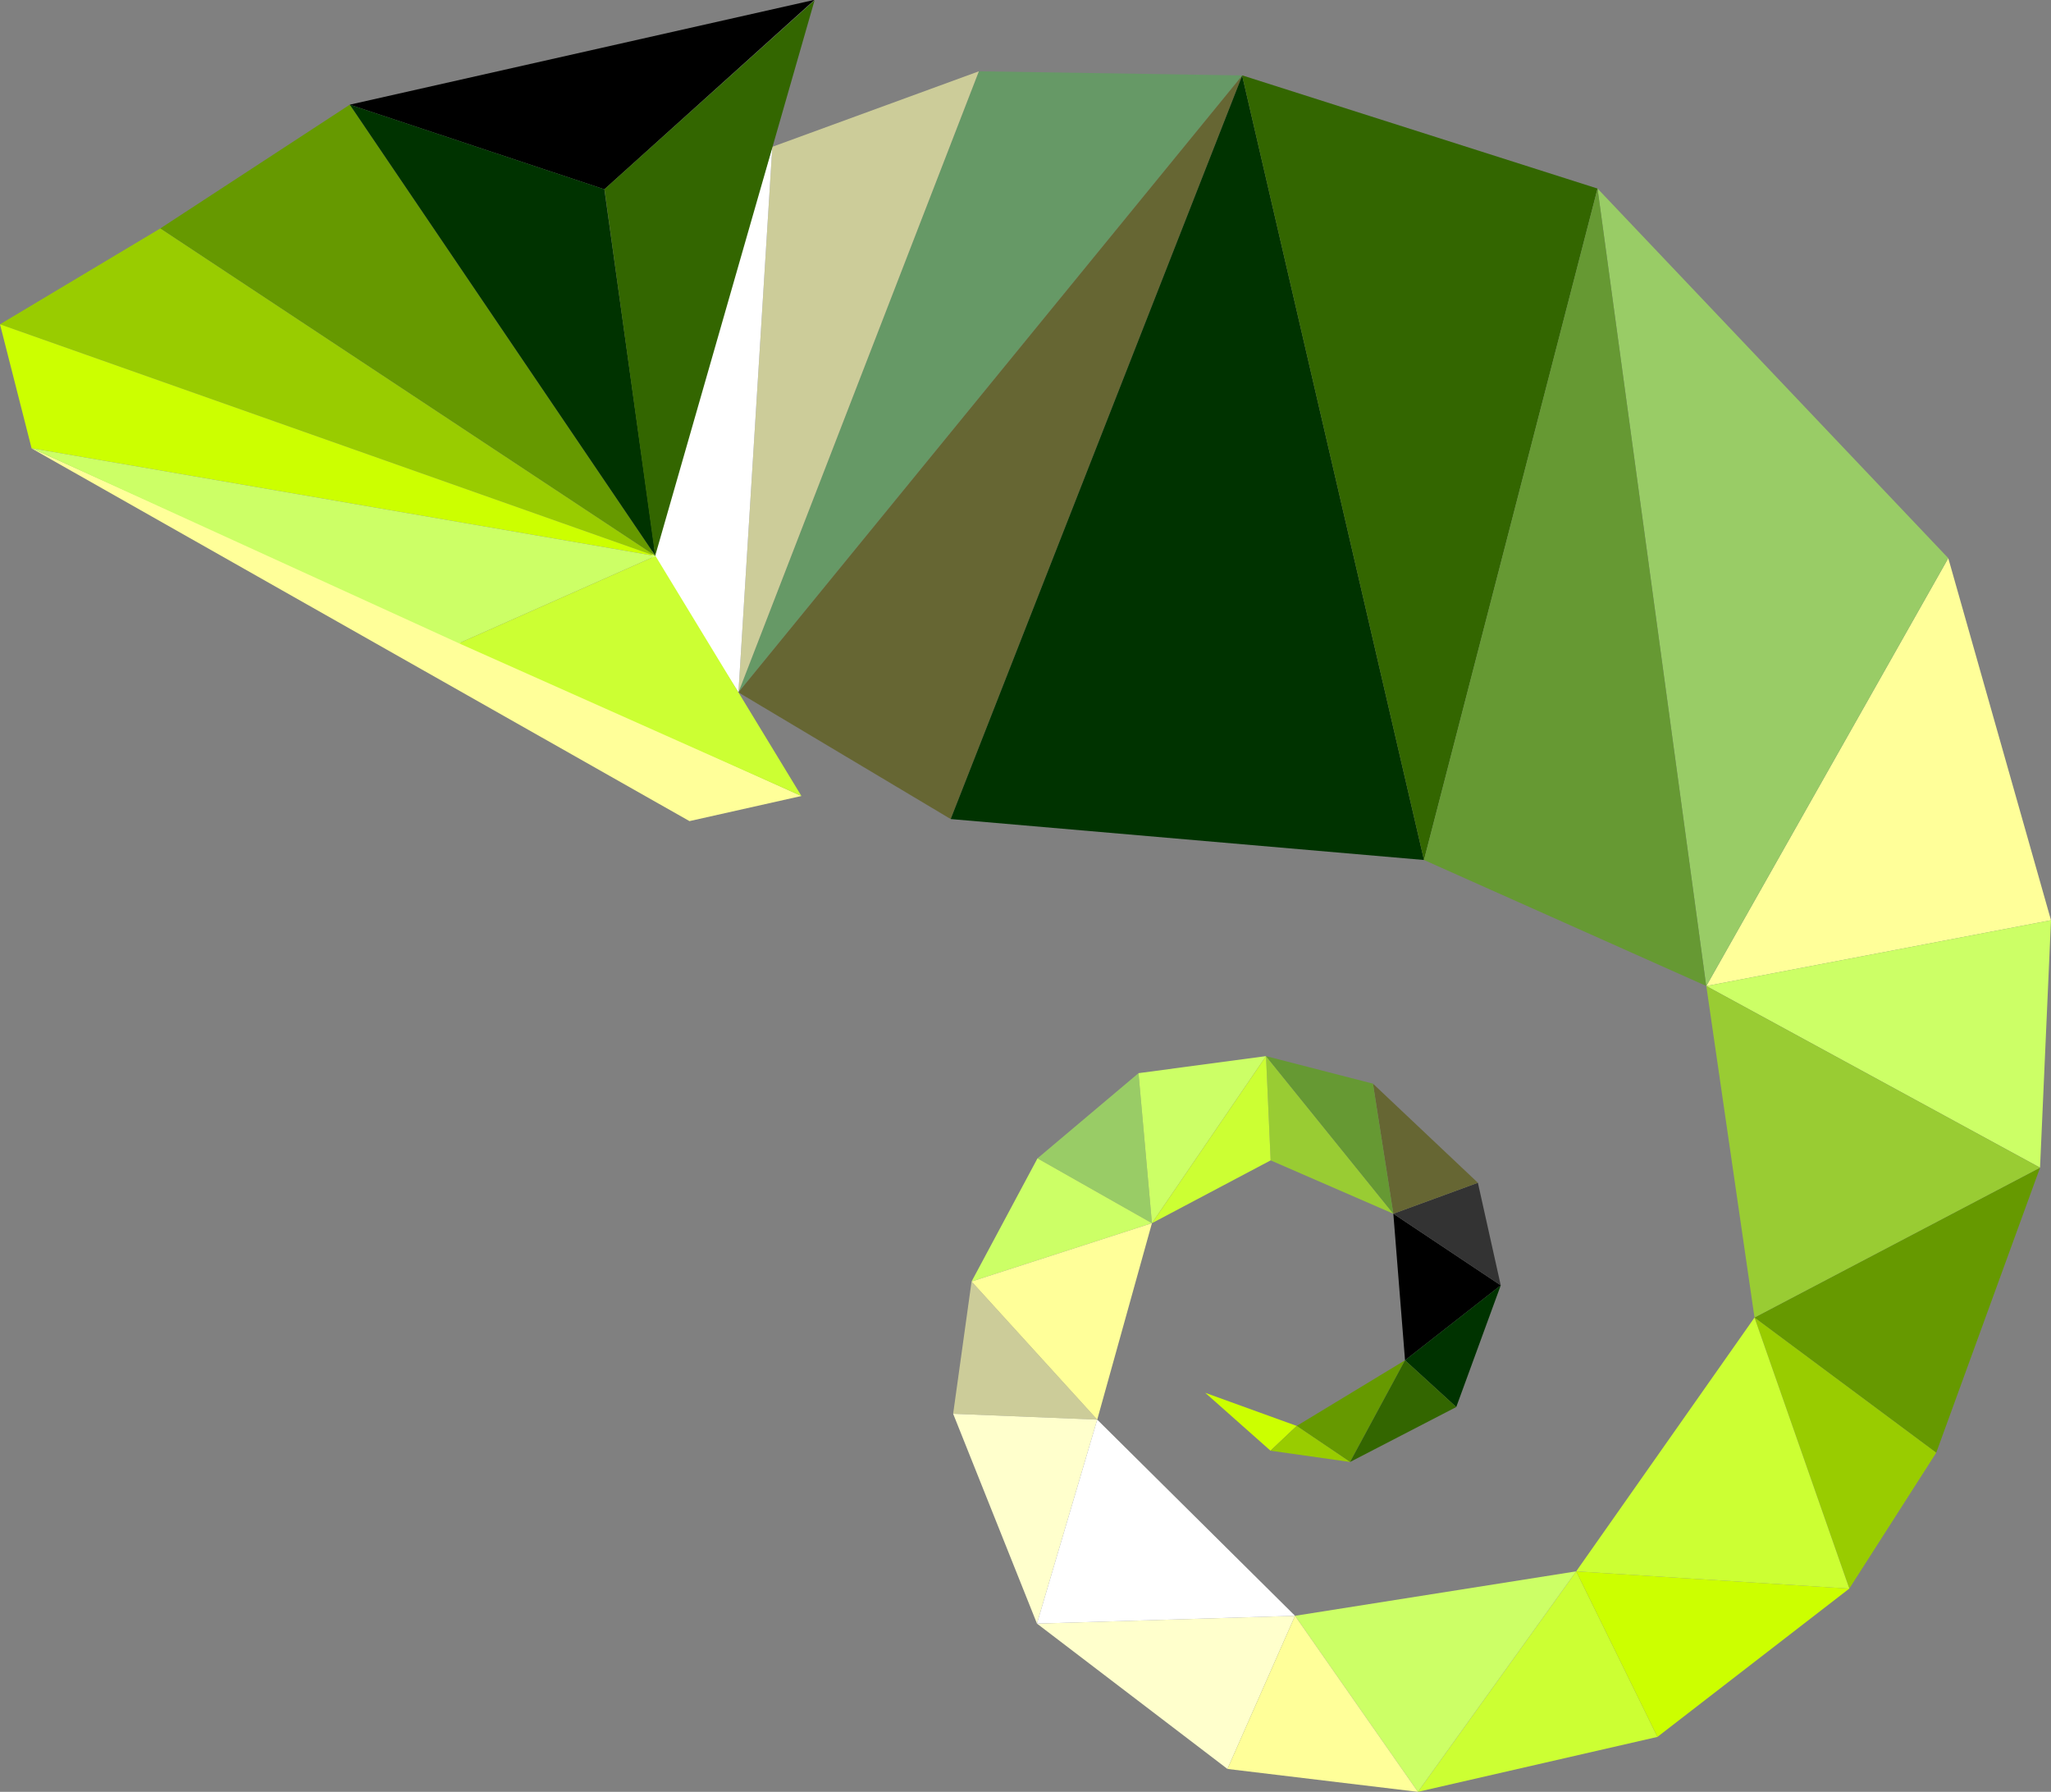 <svg xmlns="http://www.w3.org/2000/svg" viewBox="0 0 587.77 513.43"><rect x="0" y="0" width="587.77" height="513.43" fill="#808080" stroke="none"/><defs><style>.cls-1{fill:#696;}.cls-2{fill:#cc9;}.cls-3{fill:none;}.cls-4{fill:#663;}.cls-5{fill:#fff;}.cls-6{fill:#030;}.cls-7{fill:#360;}.cls-8{fill:#ffc;}.cls-9{fill:#cf3;}.cls-10{fill:#9c6;}.cls-11{fill:#cf6;}.cls-12{fill:#cf0;}.cls-13{fill:#690;}.cls-14{fill:#ff9;}.cls-15{fill:#9c0;}.cls-16{fill:#9c3;}.cls-17{fill:#333;}.cls-18{fill:#693;}</style></defs><g id="Layer_2" data-name="Layer 2"><g id="Layer_1-2" data-name="Layer 1"><polygon class="cls-1" points="211.62 198.39 280.52 20.43 356.04 21.61 211.62 198.39"/><polygon class="cls-2" points="221.33 42.07 280.52 20.43 211.62 198.39 221.33 42.07"/><polygon class="cls-3" points="272.45 234.5 272.4 234.61 272.38 234.56 272.45 234.5"/><polygon class="cls-4" points="355.99 21.64 272.45 234.69 211.62 198.39 355.99 21.64"/><polygon class="cls-5" points="221.33 42.07 211.62 198.39 186.6 159.29 221.33 42.07"/><polygon class="cls-6" points="355.98 21.67 408.08 246.42 272.45 234.69 355.98 21.67"/><polygon class="cls-7" points="355.99 21.64 356.04 21.61 457.82 54.03 457.82 54.03 408.08 246.42 355.98 21.67 355.99 21.64"/><polygon class="cls-2" points="314.44 406.78 278.43 367.2 273.15 405.1 314.44 406.78"/><polygon class="cls-8" points="297.17 465.22 314.44 406.78 273.15 405.1 297.17 465.22"/><polygon class="cls-9" points="474.98 497.69 451.7 450.25 406.34 513.43 474.98 497.69"/><polygon class="cls-10" points="330.12 350.49 326.27 307.5 297.32 331.91 330.12 350.49"/><polygon class="cls-11" points="326.27 307.5 330.12 350.49 362.81 302.62 326.27 307.5"/><polygon class="cls-12" points="451.7 450.25 474.98 497.69 529.97 455.19 451.7 450.25"/><polygon class="cls-11" points="330.12 350.49 297.32 331.91 278.43 367.2 330.12 350.49"/><polygon class="cls-13" points="502.8 377.53 554.88 416.26 584.63 334.58 502.8 377.53"/><polygon class="cls-14" points="488.99 282.53 587.77 263.68 558.33 159.93 488.99 282.53"/><polygon class="cls-15" points="554.88 416.26 502.8 377.53 529.97 455.19 554.88 416.26"/><polygon class="cls-11" points="584.63 334.58 587.77 263.68 488.99 282.53 584.63 334.58"/><polygon class="cls-8" points="351.76 506.87 351.76 506.87 371.13 462.99 297.17 465.22 351.76 506.87"/><polygon class="cls-16" points="362.81 302.62 364.14 332.49 399.3 347.78 362.81 302.62"/><polygon class="cls-11" points="406.34 513.43 451.7 450.25 371.13 462.99 406.34 513.43"/><polygon class="cls-14" points="330.12 350.49 278.43 367.2 314.44 406.78 330.12 350.49"/><polygon class="cls-13" points="386.9 418.91 402.65 389.77 371.61 408.58 386.9 418.91"/><polygon class="cls-5" points="371.13 462.99 314.44 406.78 297.17 465.22 371.13 462.99"/><polygon class="cls-9" points="529.97 455.19 502.8 377.53 451.7 450.25 529.97 455.19"/><polygon points="430.08 368.3 399.3 347.78 402.65 389.77 430.08 368.3"/><polygon class="cls-14" points="351.76 506.87 406.34 513.43 371.13 462.99 351.76 506.87"/><polygon class="cls-9" points="330.12 350.49 364.14 332.49 362.81 302.62 330.12 350.49"/><polygon class="cls-16" points="584.63 334.58 488.99 282.53 502.8 377.53 584.63 334.58"/><polygon class="cls-17" points="399.3 347.78 430.08 368.3 423.53 338.91 399.3 347.78"/><polygon class="cls-12" points="371.61 408.58 345.39 399.09 364.1 415.68 371.61 408.58"/><polygon class="cls-4" points="399.3 347.78 423.53 338.91 393.46 310.51 399.3 347.78"/><polygon class="cls-6" points="417.33 403.17 430.08 368.3 402.65 389.77 417.33 403.17"/><polygon class="cls-15" points="371.61 408.58 364.1 415.68 386.9 418.91 371.61 408.58"/><polygon class="cls-18" points="393.46 310.51 362.81 302.62 399.3 347.78 393.46 310.51"/><polygon class="cls-7" points="386.9 418.91 417.33 403.17 402.65 389.77 386.9 418.91"/><polygon class="cls-10" points="488.96 282.51 488.99 282.53 558.33 159.93 558.33 159.93 558.33 159.93 457.82 54.03 488.96 282.51"/><polygon class="cls-18" points="457.82 54.03 408.08 246.42 488.96 282.51 457.82 54.03"/><polygon class="cls-13" points="45.93 65.46 100.24 29.99 187.86 159.32 45.93 65.46"/><polygon class="cls-14" points="9.1 128.44 229.67 228.08 229.68 228.08 197.59 235.28 9.06 128.49 9.1 128.44"/><polygon class="cls-15" points="0 92.92 45.93 65.46 187.86 159.32 0 92.92"/><polygon class="cls-12" points="0 92.92 187.86 159.32 9.1 128.44 9.06 128.49 9.06 128.49 0 92.92 0 92.92"/><polygon class="cls-11" points="187.86 159.32 131.51 184.32 9.1 128.44 187.86 159.32"/><polygon class="cls-9" points="229.67 228.08 131.51 184.32 187.86 159.32 229.67 228.08"/><polygon points="233.21 0 233.33 0.02 233.33 0.03 173.2 54.24 100.24 29.99 233.21 0"/><polygon class="cls-6" points="173.2 54.24 187.86 159.32 100.24 29.99 173.2 54.24"/><polygon class="cls-7" points="233.44 0.08 187.75 159.3 173.24 54.2 233.44 0.08"/></g></g></svg>